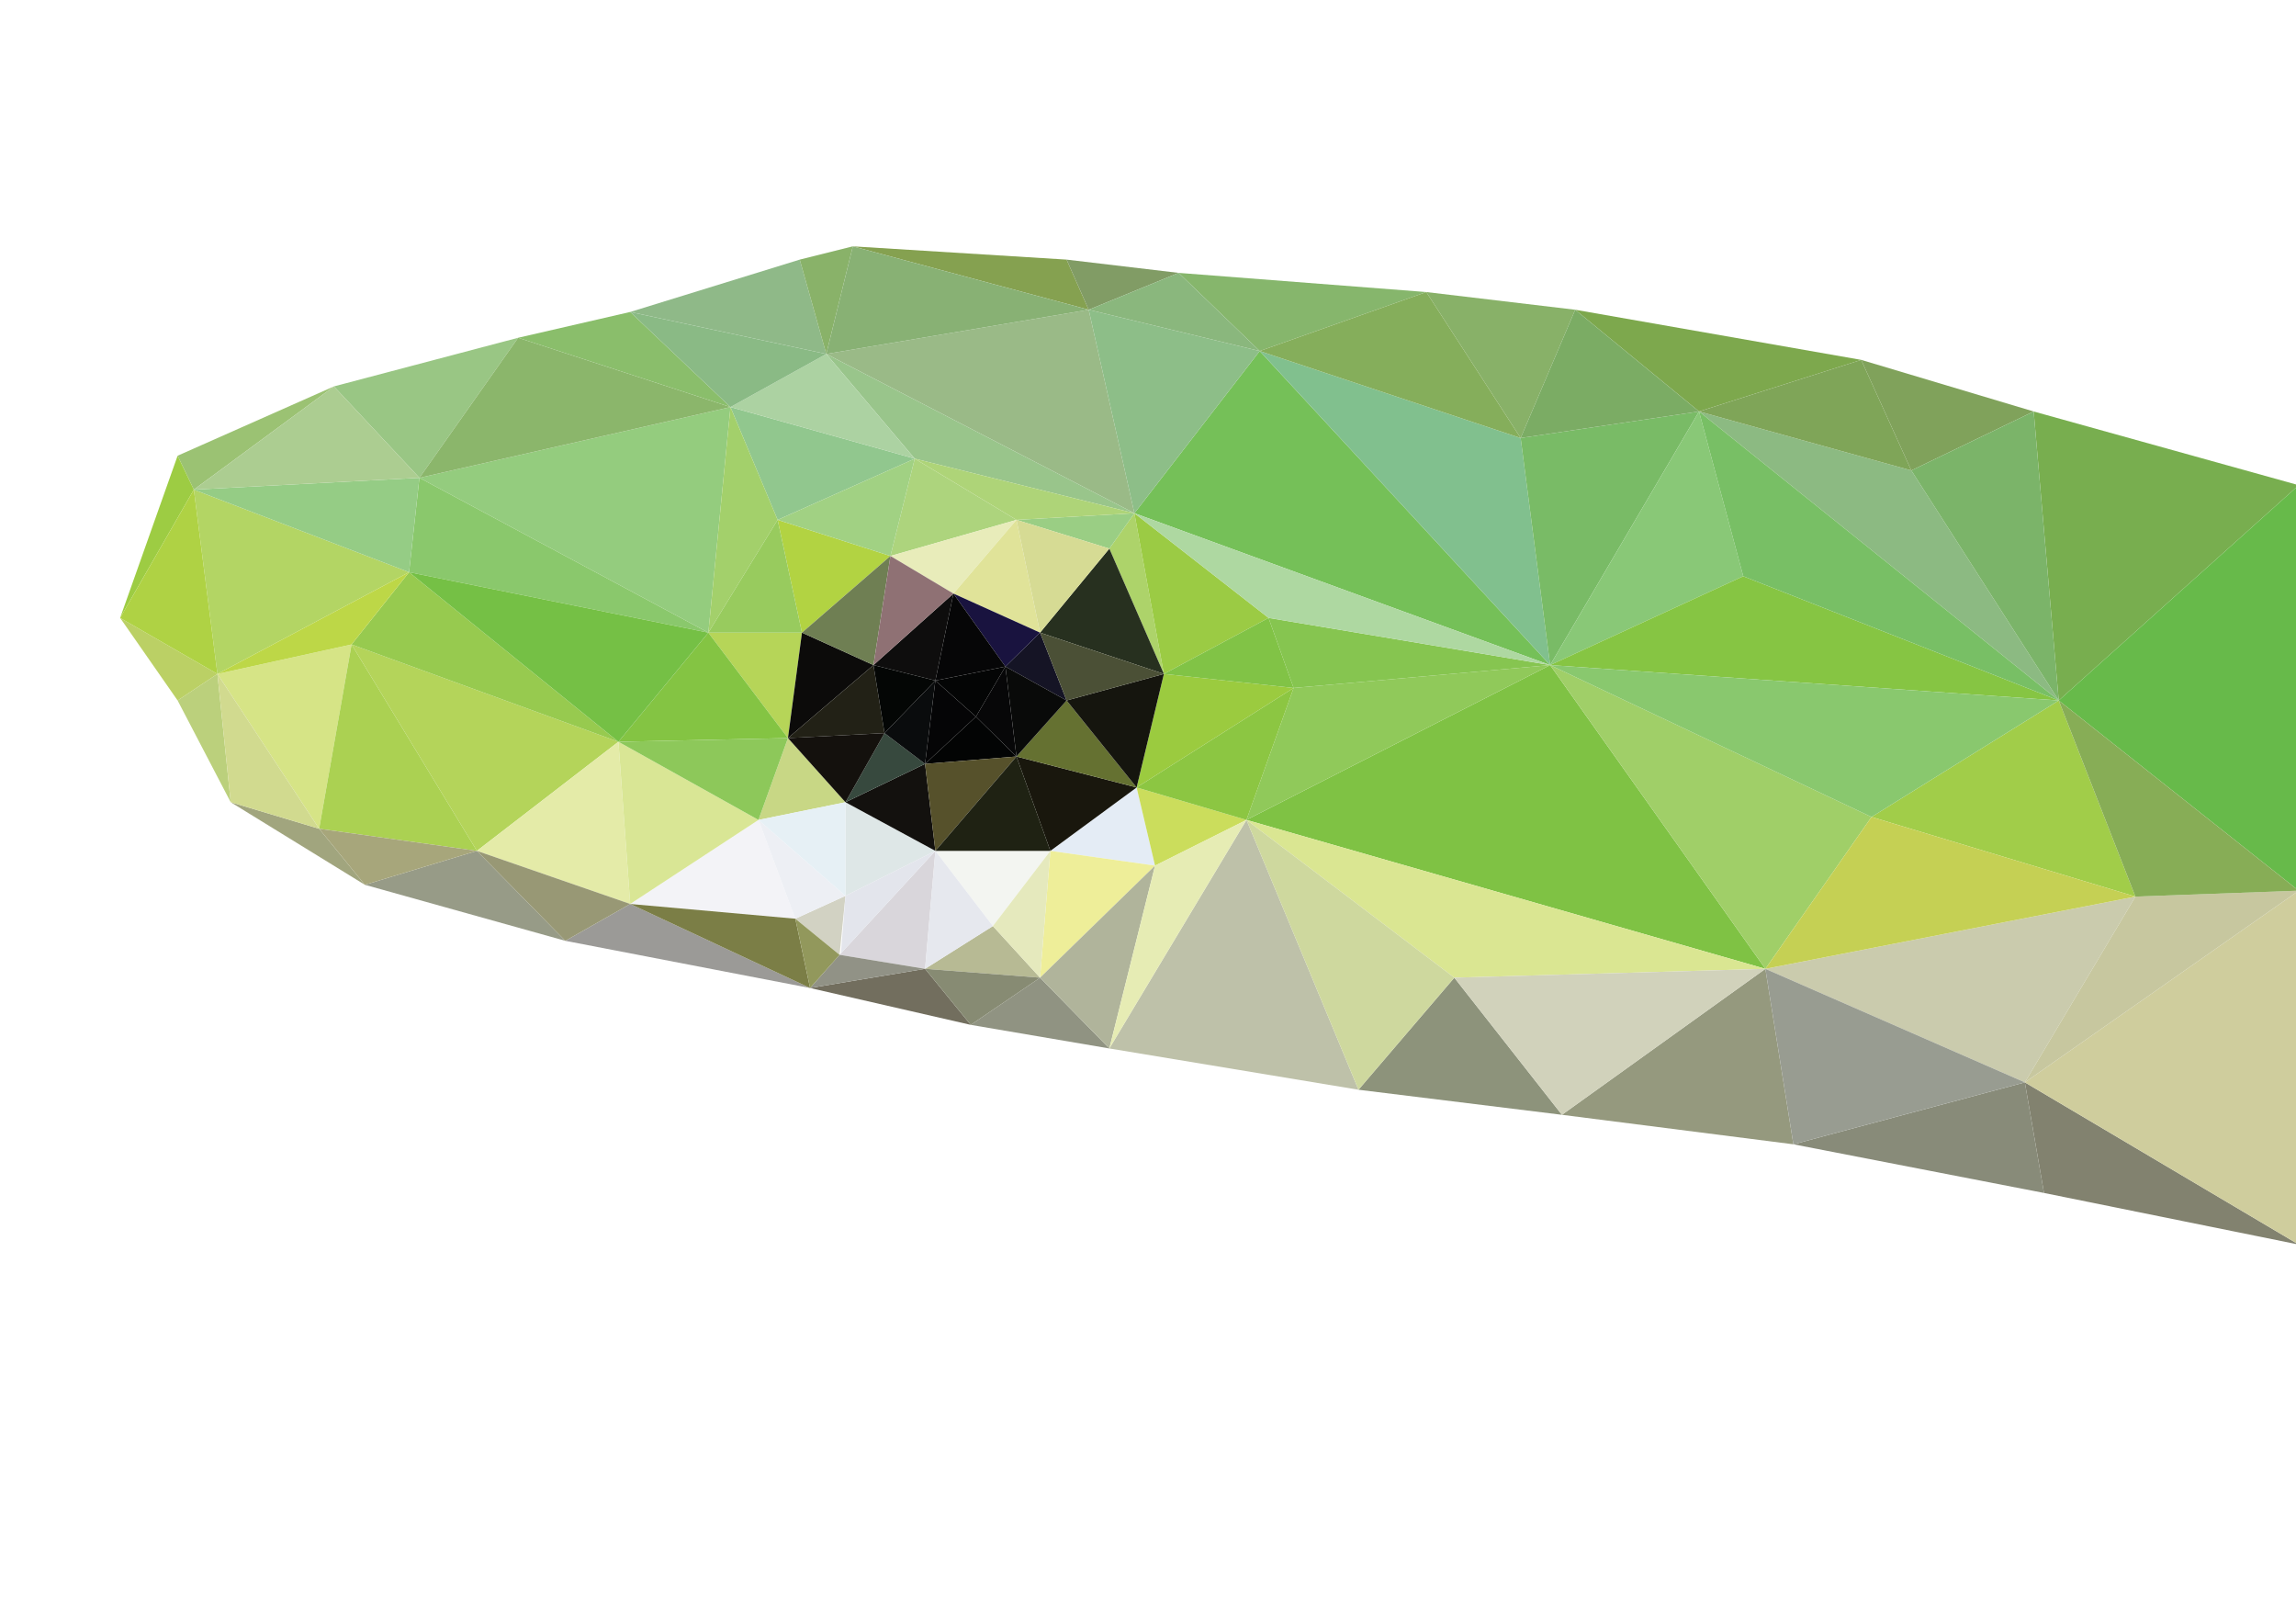 <?xml version="1.0" encoding="utf-8"?>
<!-- Generator: Adobe Illustrator 16.0.0, SVG Export Plug-In . SVG Version: 6.00 Build 0)  -->
<!DOCTYPE svg PUBLIC "-//W3C//DTD SVG 1.1//EN" "http://www.w3.org/Graphics/SVG/1.1/DTD/svg11.dtd">
<svg version="1.1" id="Layer_1" xmlns="http://www.w3.org/2000/svg" xmlns:xlink="http://www.w3.org/1999/xlink" x="0px" y="0px"
	 width="841.891px" height="595.279px" viewBox="0 0 841.891 595.279" enable-background="new 0 0 841.891 595.279"
	 xml:space="preserve">
<g>
	<polygon fill="#94CC7E" points="153.784,175.182 267.844,149.234 259.735,231.941 	"/>
	<polygon fill="#B4D45A" points="128.917,236.266 226.761,271.943 174.866,311.946 	"/>
	<polygon fill="#B3D564" points="71.077,179.506 150,209.778 79.726,247.077 	"/>
	<polygon fill="#9ABA87" points="302.98,129.773 399.202,113.557 415.961,188.155 	"/>
	<polygon fill="#75C058" points="461.907,128.692 415.961,188.155 568.399,243.834 	"/>
	<polygon fill="#CACBAD" points="783.007,328.703 647.323,355.192 742.465,396.815 	"/>
	<polygon fill="#7FC244" points="568.399,243.834 457.044,300.593 647.323,355.192 	"/>
	<path fill="none" stroke="#000000" stroke-miterlimit="10" d="M406.77,384.383"/>
	<polygon fill="#BEC1A9" points="406.77,384.383 498.126,399.518 457.044,300.593 	"/>
	<polygon fill="#95997E" points="647.323,355.192 572.725,408.706 657.594,419.52 	"/>
	<polygon fill="#82826F" points="742.465,396.815 749.49,437.358 842.89,456.277 	"/>
	<polygon fill="#78AE4F" points="745.706,150.856 842.89,177.885 754.896,256.808 	"/>
	<polygon fill="#7DA84D" points="577.591,113.557 682.461,131.936 622.997,150.856 	"/>
	<polygon fill="#86B66C" points="432.177,100.042 522.992,107.07 461.907,128.692 	"/>
	<polygon fill="#85A150" points="312.711,90.313 391.094,95.177 399.202,113.557 	"/>
	<polygon fill="#8FB988" points="293.25,95.177 231.085,114.368 302.98,129.773 	"/>
	<polygon fill="#99C684" points="190.002,123.828 122.431,141.666 153.784,175.182 	"/>
	<polygon fill="#9BC273" points="65.13,167.073 71.077,179.506 122.431,141.666 	"/>
	<polygon fill="#BBD07C" points="79.726,247.077 65.13,256.808 84.591,294.106 	"/>
	<polygon fill="#A1A57E" points="133.783,324.38 84.591,294.106 117.025,303.838 	"/>
	<polygon fill="#979B87" points="207.3,344.921 133.783,324.38 174.866,311.946 	"/>
	<polygon fill="#9B9A97" points="297.035,362.219 207.3,344.921 231.085,331.406 	"/>
	<polygon fill="#726E5E" points="355.957,375.733 297.035,362.219 339.199,355.192 	"/>
	<polygon fill="#909382" points="406.77,384.383 355.957,375.733 381.363,358.436 	"/>
	<polygon fill="#8D937B" points="498.126,399.518 533.264,358.436 572.725,408.706 	"/>
	<polygon fill="#DAE692" points="457.044,300.593 533.264,358.436 647.323,355.192 	"/>
	<polygon fill="#888B79" points="657.594,419.52 749.49,437.358 742.465,396.815 	"/>
	<polygon fill="#67BA4A" points="842.89,326.54 754.896,256.808 842.89,177.885 	"/>
	<polygon fill="#CFCD9D" points="742.465,396.815 842.89,326.54 842.89,456.277 	"/>
	<polygon fill="#C7C79F" points="783.007,328.703 842.89,326.54 742.465,396.815 	"/>
	<polygon fill="#A1CD49" points="754.896,256.808 686.244,299.513 783.007,328.703 	"/>
	<polygon fill="#A0CF68" points="647.323,355.192 686.244,299.513 568.399,243.834 	"/>
	<polygon fill="#87AD56" points="754.896,256.808 783.007,328.703 842.89,326.54 	"/>
	<polygon fill="#ADD36A" points="415.961,188.155 406.77,201.129 426.771,247.077 	"/>
	<polygon fill="#9BCB3F" points="416.771,288.701 426.771,247.077 474.342,252.213 	"/>
	<polygon fill="#E4ECF5" points="385.147,311.946 416.771,288.701 423.527,317.351 	"/>
	<polygon fill="#F3F5F1" points="342.983,311.946 385.147,311.946 364.065,339.515 	"/>
	<polygon fill="#DEE7E7" points="310.008,294.106 342.983,311.946 310.008,328.434 	"/>
	<polygon fill="#C8D785" points="288.926,270.592 310.008,294.106 278.114,300.593 	"/>
	<polygon fill="#B6D558" points="294.061,231.941 288.926,270.592 259.735,231.941 	"/>
	<polygon fill="#B2D342" points="326.495,203.832 294.061,231.941 285.142,190.588 	"/>
	<polygon fill="#ADD47D" points="372.714,190.588 326.495,203.832 335.415,168.154 	"/>
	<polygon fill="#9ACE84" points="406.77,201.129 372.714,190.588 415.961,188.155 	"/>
	<polygon fill="#99C58B" points="302.98,129.773 335.415,168.154 415.961,188.155 	"/>
	<polygon fill="#91C78E" points="267.844,149.234 285.142,190.588 335.415,168.154 	"/>
	<polygon fill="#A3D06B" points="259.735,231.941 285.142,190.588 267.844,149.234 	"/>
	<polygon fill="#84C443" points="226.761,271.943 259.735,231.941 288.926,270.592 	"/>
	<polygon fill="#E4EBA8" points="231.085,331.406 174.866,311.946 226.761,271.943 	"/>
	<polygon fill="#F3F3F7" points="278.114,300.593 231.085,331.406 291.629,336.813 	"/>
	<polygon fill="#D2D2C3" points="310.008,328.434 291.629,336.813 307.846,350.057 	"/>
	<polygon fill="#D9D6DB" points="339.199,355.192 307.846,350.057 342.983,311.946 	"/>
	<polygon fill="#B7BA94" points="381.363,358.436 339.199,355.192 364.065,339.515 	"/>
	<polygon fill="#EEEE99" points="423.527,317.351 381.363,358.436 385.147,311.946 	"/>
	<polygon fill="#CBDD5C" points="457.044,300.593 423.527,317.351 416.771,288.701 	"/>
	<polygon fill="#90C95A" points="474.342,252.213 457.044,300.593 568.399,243.834 	"/>
	<polyline fill="#9BCB44" points="419.202,205.829 426.771,247.077 465.151,226.536 415.961,188.155 419.202,205.829 	"/>
	<polygon fill="#86C550" points="474.342,252.213 465.151,226.536 568.399,243.834 	"/>
	<polygon fill="#B0B49B" points="423.527,317.351 406.77,384.383 381.363,358.436 	"/>
	<polygon fill="#8DBE88" points="399.202,113.557 461.907,128.692 415.961,188.155 	"/>
	<polygon fill="#97CA4F" points="150,209.778 128.917,236.266 226.761,271.943 	"/>
	<polygon fill="#8AC86C" points="153.784,175.182 150,209.778 259.735,231.941 	"/>
	<polygon fill="#D6E486" points="79.726,247.077 128.917,236.266 117.025,303.838 	"/>
	<polygon fill="#ABD152" points="174.866,311.946 117.025,303.838 128.917,236.266 	"/>
	<polygon fill="#BBD065" points="44.048,226.536 65.13,256.808 79.726,247.077 	"/>
	<polygon fill="#9DCC43" points="65.13,167.073 44.048,226.536 71.077,179.506 	"/>
	<polygon fill="#AFD244" points="79.726,247.077 44.048,226.536 71.077,179.506 	"/>
	<polygon fill="#95CC85" points="153.784,175.182 71.077,179.506 150,209.778 	"/>
	<polygon fill="#8BB66B" points="190.002,123.828 267.844,149.234 153.784,175.182 	"/>
	<polygon fill="#8ABE6B" points="231.085,114.368 190.002,123.828 267.844,149.234 	"/>
	<polygon fill="#ACD2A2" points="302.98,129.773 267.844,149.234 335.415,168.154 	"/>
	<polygon fill="#89B269" points="293.25,95.177 312.711,90.313 302.98,129.773 	"/>
	<polygon fill="#819C65" points="391.094,95.177 432.177,100.042 399.202,113.557 	"/>
	<polygon fill="#88B168" points="522.992,107.07 577.591,113.557 557.59,160.586 	"/>
	<polygon fill="#81C08E" points="461.907,128.692 557.59,160.586 568.399,243.834 	"/>
	<polygon fill="#79BB66" points="622.997,150.856 557.59,160.586 568.399,243.834 	"/>
	<polygon fill="#80A25B" points="700.841,172.479 682.461,131.936 745.706,150.856 	"/>
	<polygon fill="#8CBA82" points="754.896,256.808 700.841,172.479 622.997,150.856 	"/>
	<polygon fill="#89C877" points="568.399,243.834 639.215,211.265 622.997,150.856 	"/>
	<polygon fill="#86C543" points="754.896,256.808 639.215,211.265 568.399,243.834 	"/>
	<polygon fill="#78BF65" points="622.997,150.856 639.215,211.265 754.896,256.808 	"/>
	<path fill="none" stroke="#000000" stroke-miterlimit="10" d="M294.061,231.941"/>
	<polygon fill="#0C0B0A" points="320.279,243.834 294.061,231.941 288.926,270.592 	"/>
	<polygon fill="#13110E" points="310.008,294.106 339.199,280.052 342.983,311.946 	"/>
	<polygon fill="#19170D" points="385.147,311.946 372.714,277.349 416.771,288.701 	"/>
	<polygon fill="#27301F" points="426.771,247.077 381.363,231.941 406.77,201.129 	"/>
	<polygon fill="#E8ECBA" points="326.495,203.832 349.605,217.616 372.714,190.588 	"/>
	<polygon fill="#0E0D0D" points="320.279,243.834 349.605,217.616 342.983,249.51 	"/>
	<polygon fill="#030404" points="339.199,280.052 372.714,277.349 357.848,262.753 	"/>
	<polygon fill="#151425" points="381.363,231.941 368.66,244.375 391.094,256.808 	"/>
	<polygon fill="#222116" points="320.279,243.834 324.333,268.776 288.926,270.592 	"/>
	<polygon fill="#37493E" points="339.199,280.052 324.333,268.776 310.008,294.106 	"/>
	<polygon fill="#040505" points="342.983,249.51 357.848,262.753 368.66,244.375 	"/>
	<polygon fill="#E0E399" points="349.605,217.616 381.363,231.941 372.714,190.588 	"/>
	<polygon fill="#040605" points="324.333,268.776 342.983,249.51 320.279,243.834 	"/>
	<polygon fill="#0A0C0D" points="339.199,280.052 342.983,249.51 324.333,268.776 	"/>
	<polygon fill="#657131" points="391.094,256.808 372.714,277.349 416.771,288.701 	"/>
	<polygon fill="#15150E" points="426.771,247.077 391.094,256.808 416.771,288.701 	"/>
	<polygon fill="#090A09" points="368.66,244.375 372.714,277.349 391.094,256.808 	"/>
	<polygon fill="#19133F" points="349.605,217.616 368.66,244.375 381.363,231.941 	"/>
	<polygon fill="#6F7F53" points="326.495,203.832 320.279,243.834 294.061,231.941 	"/>
	<polygon fill="#8F7174" points="349.605,217.616 320.279,243.834 326.495,203.832 	"/>
	<polygon fill="#56512B" points="372.714,277.349 342.983,311.946 339.199,280.052 	"/>
	<polygon fill="#1F2213" points="385.147,311.946 342.983,311.946 372.714,277.349 	"/>
	<polygon fill="#D9E695" points="226.761,271.943 278.114,300.593 231.085,331.406 	"/>
	<polygon fill="#8DC85A" points="288.926,270.592 226.761,271.943 278.114,300.593 	"/>
	<polygon fill="#D1DA8F" points="79.726,247.077 84.591,294.106 117.025,303.838 	"/>
	<polygon fill="#A7A67B" points="174.866,311.946 133.783,324.38 117.025,303.838 	"/>
	<polygon fill="#989875" points="231.085,331.406 207.3,344.921 174.866,311.946 	"/>
	<polygon fill="#7B7E46" points="291.629,336.813 231.085,331.406 297.035,362.219 	"/>
	<polygon fill="#919286" points="307.846,350.057 297.035,362.219 339.199,355.192 	"/>
	<polygon fill="#92985C" points="291.629,336.813 307.846,350.057 297.035,362.219 	"/>
	<polygon fill="#E3E5EC" points="310.008,328.434 342.983,311.946 308.344,349.516 	"/>
	<polygon fill="#E6E8EE" points="364.065,339.515 339.199,355.192 342.983,311.946 	"/>
	<polygon fill="#878B73" points="381.363,358.436 355.957,375.733 339.199,355.192 	"/>
	<polygon fill="#E6ECB4" points="423.527,317.351 457.044,300.593 406.77,384.383 	"/>
	<polygon fill="#CED89E" points="533.264,358.436 498.126,399.518 457.044,300.593 	"/>
	<polygon fill="#D1D2BB" points="647.323,355.192 533.264,358.436 572.725,408.706 	"/>
	<polygon fill="#989C91" points="742.465,396.815 647.323,355.192 657.594,419.52 	"/>
	<polygon fill="#C5D054" points="686.244,299.513 647.323,355.192 783.007,328.703 	"/>
	<polygon fill="#89C86E" points="568.399,243.834 754.896,256.808 686.244,299.513 	"/>
	<polygon fill="#7BB469" points="700.841,172.479 745.706,150.856 754.896,256.808 	"/>
	<polygon fill="#7FA558" points="622.997,150.856 682.461,131.936 700.841,172.479 	"/>
	<polygon fill="#7BAC64" points="557.59,160.586 577.591,113.557 622.997,150.856 	"/>
	<polygon fill="#85AE5B" points="461.907,128.692 522.992,107.07 557.59,160.586 	"/>
	<polygon fill="#8AB77D" points="399.202,113.557 432.177,100.042 461.907,128.692 	"/>
	<polygon fill="#88B174" points="302.98,129.773 312.711,90.313 399.202,113.557 	"/>
	<polygon fill="#8ABA85" points="231.085,114.368 267.844,149.234 302.98,129.773 	"/>
	<polygon fill="#A1D183" points="285.142,190.588 335.415,168.154 326.495,203.832 	"/>
	<polygon fill="#AED478" points="372.714,190.588 415.961,188.155 335.415,168.154 	"/>
	<polygon fill="#D6DB94" points="406.77,201.129 372.714,190.588 381.363,231.941 	"/>
	<polygon fill="#060607" points="342.983,249.51 368.66,244.375 349.605,217.616 	"/>
	<polygon fill="#050506" points="357.848,262.753 342.983,249.51 339.199,280.052 	"/>
	<polygon fill="#070708" points="368.66,244.375 357.848,262.753 372.714,277.349 	"/>
	<polygon fill="#8CC642" points="416.771,288.701 474.342,252.213 457.044,300.593 	"/>
	<polygon fill="#81C346" points="426.771,247.077 465.151,226.536 474.342,252.213 	"/>
	<polygon fill="#4B5036" points="381.363,231.941 426.771,247.077 391.094,256.808 	"/>
	<polygon fill="#AED8A1" points="415.961,188.155 465.151,226.536 568.399,243.834 	"/>
	<polygon fill="#EDEFF4" points="278.114,300.593 310.008,328.434 291.629,336.813 	"/>
	<polygon fill="#14110D" points="310.008,294.106 288.926,270.592 324.333,268.776 	"/>
	<polygon fill="#E5E9BD" points="385.147,311.946 364.065,339.515 381.363,358.436 	"/>
	<polygon fill="#E6F0F5" points="310.008,294.106 278.114,300.593 310.008,328.434 	"/>
	<polygon fill="#75C045" points="150,209.778 259.735,231.941 226.761,271.943 	"/>
	<polygon fill="#98CB5E" points="285.142,190.588 259.735,231.941 294.061,231.941 	"/>
	<polygon fill="#ACCD91" points="71.077,179.506 122.431,141.666 153.784,175.182 	"/>
	<polygon fill="#BDD747" points="150,209.778 79.726,247.077 128.917,236.266 	"/>
</g>
</svg>
